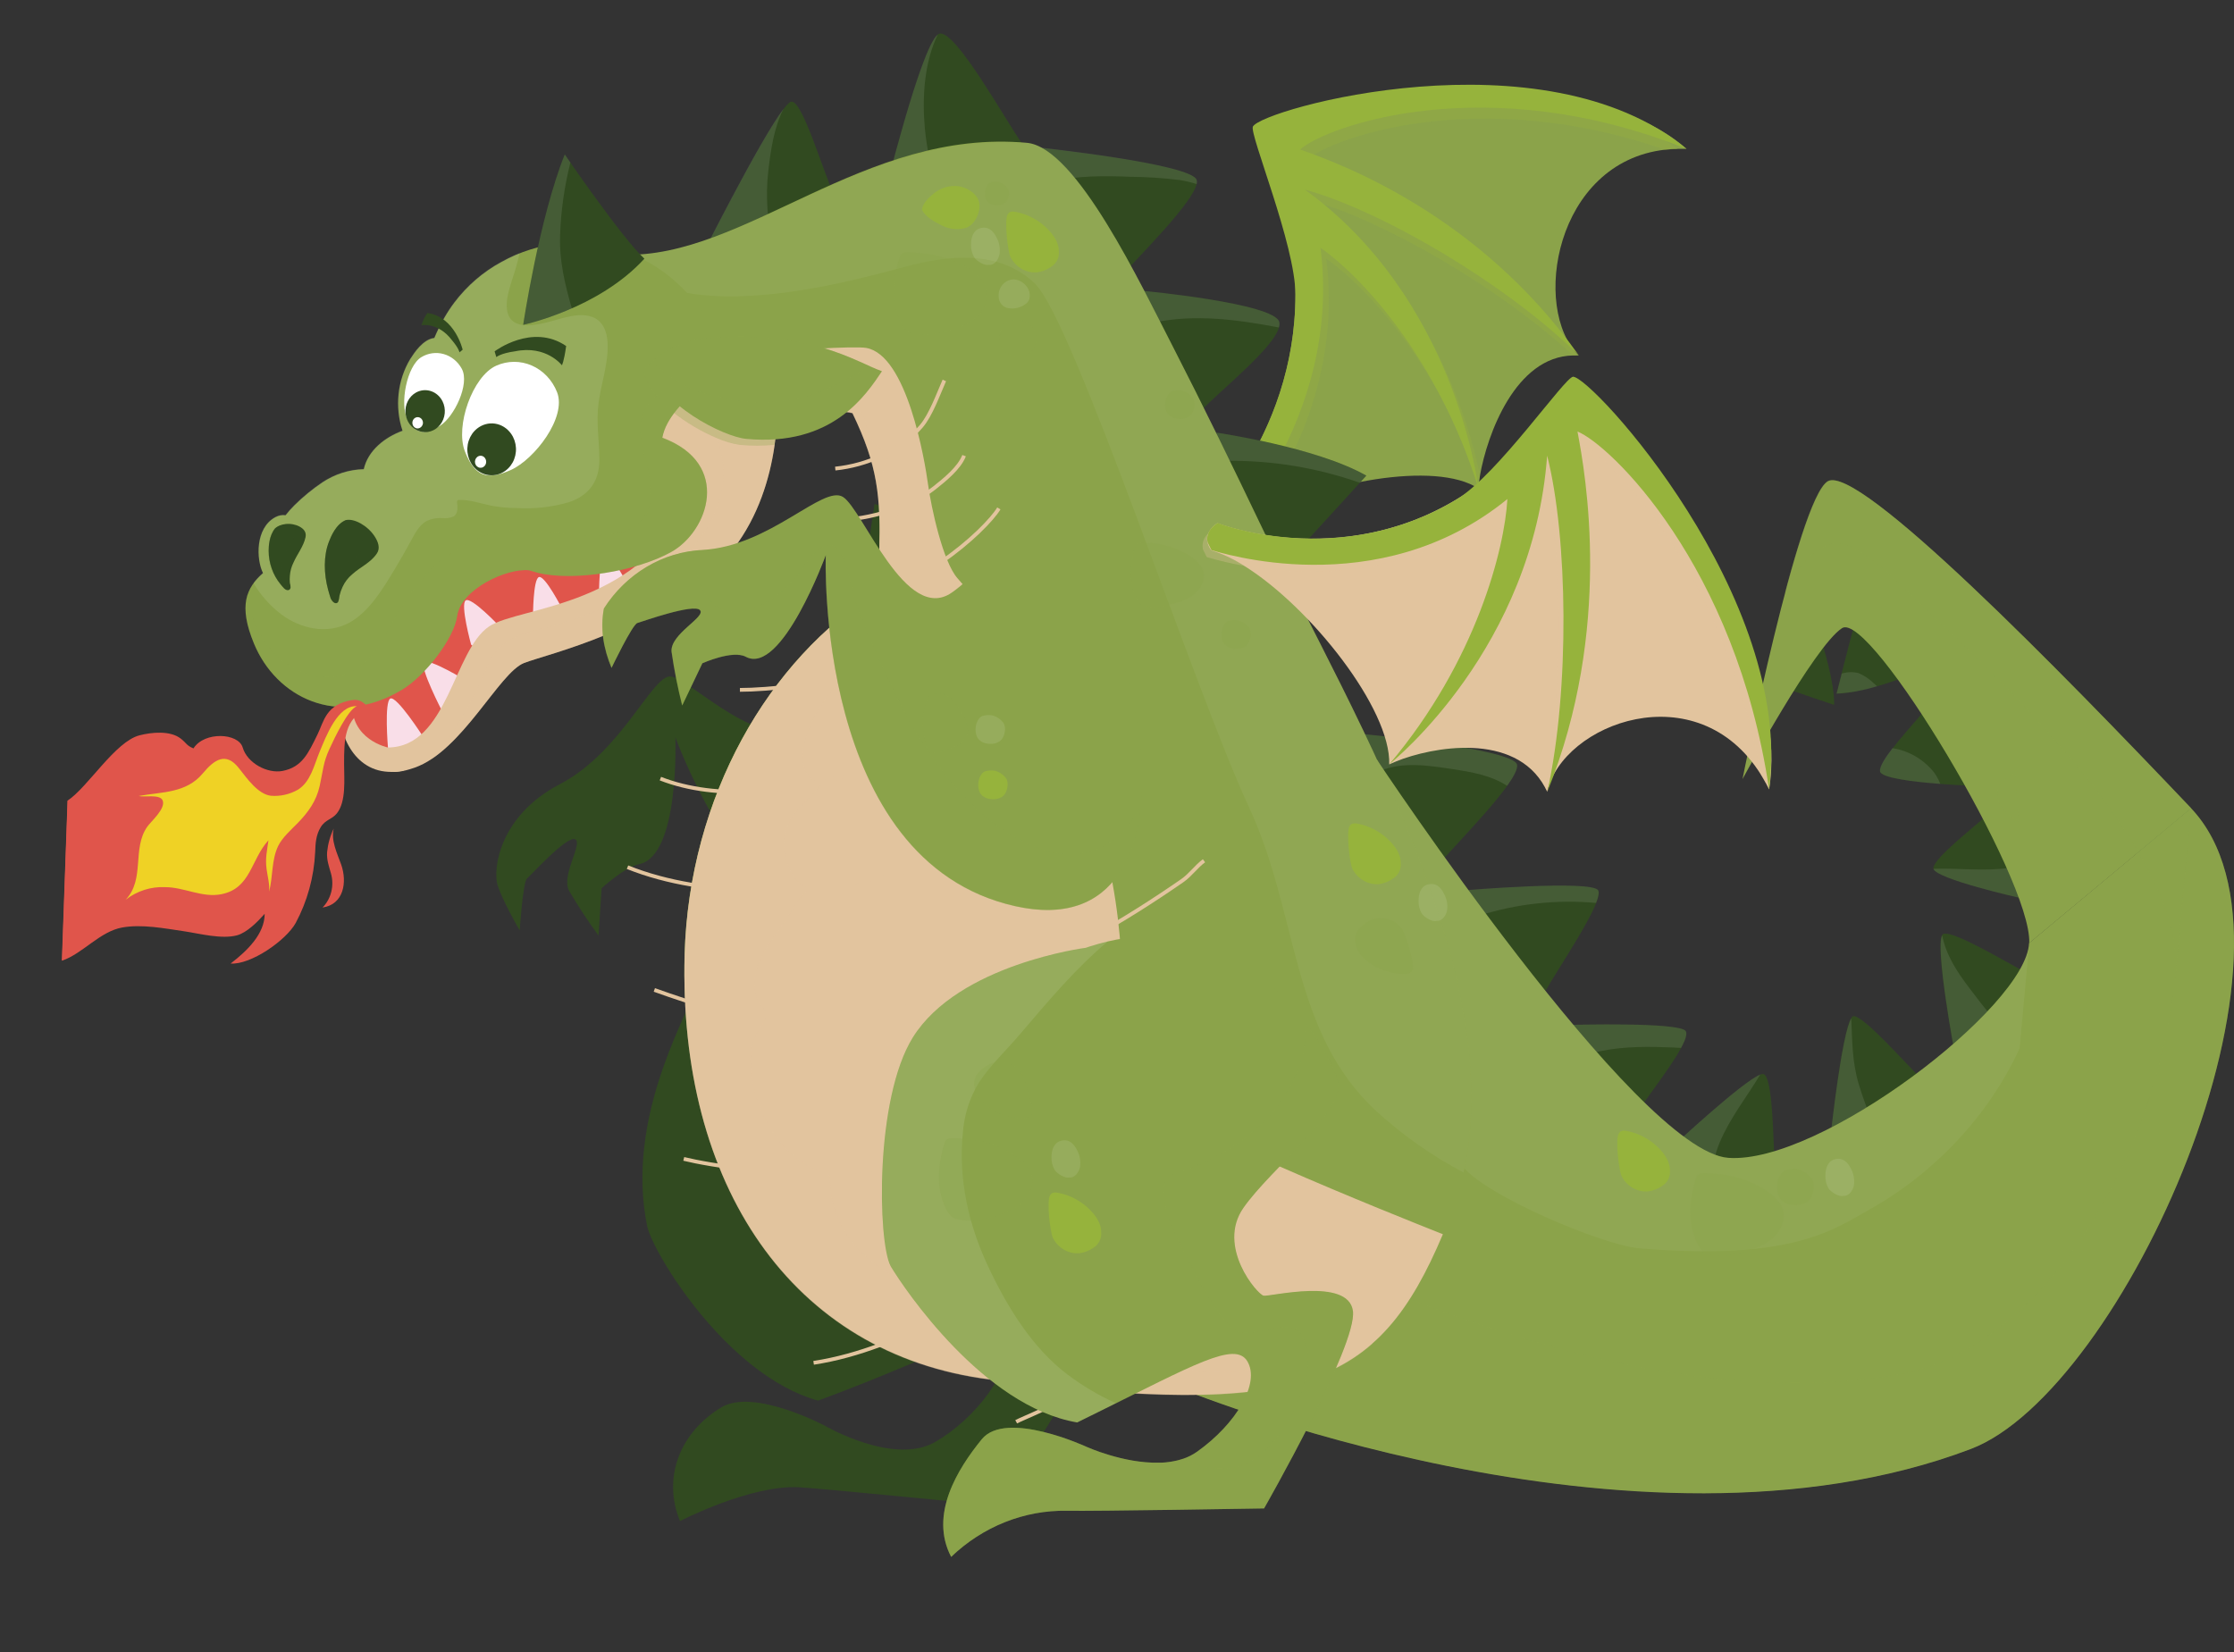 <svg width="538" height="398" viewBox="0 0 538 398" fill="none" xmlns="http://www.w3.org/2000/svg">
<rect x="0" y="0" width="538" height="398" fill="#333333" stroke="none"/>
<g clip-path="url(#clip0_79_297)">
<path d="M406.144 35.855C405.435 35.855 404.744 35.855 404.062 35.855C403.012 35.855 401.998 35.933 401.003 36.051C374.44 39.087 368.756 74.363 380.19 85.621H379.655H378.808C364.987 85.886 358.151 104.59 356.409 114.571C356.299 115.226 356.207 115.835 356.133 116.398C356.078 116.84 356.032 117.262 356.004 117.646C345.795 110.916 318.228 116.015 301.883 125.111C298.546 126.861 295.474 129.136 292.771 131.86C292.115 132.006 291.437 132.006 290.781 131.86C290.391 131.755 290.024 131.568 289.703 131.31C288.091 130.004 288.155 127.332 288.155 127.332C288.155 127.332 316.284 102.144 311.41 61.514C310.149 51.699 307.346 42.181 303.118 33.359C302.685 32.377 302.197 31.483 301.754 30.54C311.521 28.212 322.568 26.011 333.864 24.567C337.033 24.155 340.221 23.811 343.4 23.585H343.501C367.889 21.384 392.167 23.497 406.144 35.855Z" fill="#8BA34A"/>
<g style="mix-blend-mode:multiply" opacity="0.3">
<path d="M314.478 38.645C323.6 41.847 355.672 53.498 379.655 85.581H378.808C361.127 69.245 332.998 53.036 315.593 48.252C344.293 68.96 353.682 101.437 356.409 114.502C356.299 115.157 356.207 115.766 356.133 116.329C345.915 86.741 328.28 68.439 319.38 62.3C322.973 90.474 310.553 113.078 301.874 125.062C299.496 128.361 296.923 131.494 294.171 134.444H292.172C291.519 134.218 290.939 133.798 290.501 133.235C290.062 132.672 289.782 131.987 289.694 131.261C289.6 130.819 289.554 130.368 289.555 129.915C289.555 129.915 313.336 108.608 313.373 73.636C313.178 69.519 312.516 65.442 311.401 61.494C308.351 49.49 302.869 35.491 303.109 33.34C303.11 33.275 303.126 33.211 303.155 33.153C304.076 31.355 316.819 26.895 333.854 24.548C336.913 24.125 340.11 23.772 343.39 23.565H343.492C363.559 22.013 387.081 24.037 404.099 35.904C403.049 35.904 402.035 35.982 401.04 36.1C356.013 20.412 320.522 33.232 314.478 38.645Z" fill="#96B33C"/>
</g>
<path d="M406.154 35.855C358.086 16.541 319.408 30.334 313.096 36.012C322.476 39.303 356.059 51.504 380.227 85.611C362.84 68.4 332.565 50.669 314.22 45.658C350.245 71.652 355.857 116.201 356.032 117.577C346.072 85.729 327.285 66.101 318.007 59.677C323.277 101.329 293.646 130.799 292.771 131.782H290.781C288.063 131.015 288.155 127.253 288.155 127.253C288.155 127.253 311.935 105.955 311.972 70.974C311.972 58.979 300.833 32.298 301.727 30.491C303.8 26.286 371.676 7.297 406.154 35.855Z" fill="#96B33C"/>
<path d="M328.621 176.842C328.621 176.842 364.738 180.389 365.356 184.22C365.973 188.051 350.365 203.494 346.33 208.405C336.425 197.953 328.621 176.842 328.621 176.842Z" fill="#314A20"/>
<path opacity="0.1" d="M349.72 185.241C354.428 185.949 359.072 186.754 362.96 189.279C364.545 187.059 365.522 185.232 365.356 184.22C364.738 180.389 328.621 176.842 328.621 176.842C328.621 176.842 330.012 180.585 332.353 185.683C337.798 183.395 344.035 184.387 349.72 185.241Z" fill="white"/>
<path d="M352.328 214.486C352.328 214.486 383.543 211.844 384.916 214.486C386.289 217.129 375.002 233.593 372.293 238.515C362.177 231.225 352.328 214.486 352.328 214.486Z" fill="#314A20"/>
<path opacity="0.1" d="M384.363 217.482C384.925 216.068 385.156 214.997 384.879 214.466C383.507 211.844 352.291 214.466 352.291 214.466C352.291 214.466 353.793 217.011 356.216 220.537C365.338 217.661 374.884 216.625 384.363 217.482Z" fill="white"/>
<path d="M378.706 246.845C378.706 246.845 404.09 246.147 405.914 248.289C407.738 250.431 396.875 263.791 394.425 267.769C386.298 261.256 378.706 246.845 378.706 246.845Z" fill="#314A20"/>
<path opacity="0.1" d="M401.252 252.248C402.45 252.248 403.657 252.346 404.854 252.405C405.914 250.44 406.43 248.908 405.914 248.289C404.071 246.147 378.706 246.845 378.706 246.845C378.706 246.845 380.309 249.89 382.834 253.81C388.804 252.14 395.116 252.012 401.252 252.248Z" fill="white"/>
<path d="M402.864 276.099C402.864 276.099 422.213 258.073 424.673 258.702C427.133 259.331 426.995 276.777 427.492 281.512C417.339 282.082 402.864 276.099 402.864 276.099Z" fill="#314A20"/>
<path opacity="0.1" d="M414.132 275.206C416.602 269.311 420.646 264.242 423.908 258.82C419.587 260.5 402.864 276.08 402.864 276.08C406.119 277.364 409.434 278.466 412.796 279.381C413.127 277.95 413.574 276.553 414.132 275.206Z" fill="white"/>
<path d="M440.889 273.241C440.889 273.241 443.92 244.949 446.362 244.752C448.803 244.556 459.362 256.629 462.679 259.812C455.409 267.465 440.889 273.241 440.889 273.241Z" fill="#314A20"/>
<path opacity="0.1" d="M447.67 261.256C446.039 255.922 446.067 250.755 445.827 245.293C443.542 248.947 440.889 273.241 440.889 273.241C444.096 271.906 447.236 270.395 450.296 268.712C449.338 266.286 448.444 263.791 447.67 261.256Z" fill="white"/>
<path d="M487.768 234.114C482.967 243.662 470.741 253.849 470.741 253.849C470.741 253.849 465.498 225.921 467.977 224.958C470.455 223.995 483.704 232.129 487.768 234.114Z" fill="#314A20"/>
<path opacity="0.1" d="M474.233 237.935C471.367 234.163 468.649 230.076 467.719 225.272C466.014 228.465 470.778 253.849 470.778 253.849C473.973 251.103 477.007 248.151 479.862 245.008C477.863 242.788 476.057 240.322 474.233 237.935Z" fill="white"/>
<path d="M486.625 216.323C486.625 216.323 465.498 211.578 465.59 209.113C465.683 206.647 475.725 198.985 478.416 196.411C483.511 203.287 486.625 216.323 486.625 216.323Z" fill="#314A20"/>
<path opacity="0.1" d="M483.732 209.044C477.725 209.918 471.662 209.044 465.618 209.26C466.281 211.755 486.625 216.323 486.625 216.323" fill="white"/>
<path d="M474.592 189.249C474.592 189.249 453.143 188.454 452.756 185.811C452.369 183.169 461.196 174.072 463.471 171.076C469.543 176.97 474.592 189.249 474.592 189.249Z" fill="#314A20"/>
<path opacity="0.1" d="M465.084 185.232C462.577 182.511 459.301 180.743 455.76 180.202C453.917 182.56 452.581 184.691 452.747 185.772C452.986 187.403 461.039 188.336 467.267 188.817C466.774 187.477 466.031 186.258 465.084 185.232Z" fill="white"/>
<path d="M461.61 161.989C461.61 161.989 449.632 166.96 442.262 167.078C442.262 167.078 445.523 154.209 446.454 150.879C453.447 153.61 461.61 161.989 461.61 161.989Z" fill="#314A20"/>
<path opacity="0.1" d="M451.245 164.573C450.168 163.519 448.919 162.687 447.559 162.117C446.233 161.791 444.85 161.831 443.542 162.235C442.842 164.956 442.308 167.068 442.308 167.068C445.604 166.874 448.869 166.278 452.037 165.29C451.779 165.054 451.521 164.808 451.245 164.573Z" fill="white"/>
<path d="M210.586 121.418C210.586 121.418 205.979 159.523 193.9 173.149C184.788 183.434 165.725 162.755 161.293 162.932C156.861 163.109 149.481 181.253 134.832 188.876C120.182 196.499 118.653 209.437 119.832 213.199C121.011 216.962 125.157 224.123 125.157 224.123C125.157 224.123 125.922 212.423 126.917 211.598C127.912 210.773 136.509 201.244 138.499 202.148C140.489 203.051 135.08 210.773 137.034 214.535C139.222 218.27 141.596 221.877 144.147 225.341L144.874 213.956C144.874 213.956 150.403 208.857 153.931 208.14C163.744 206.175 162.648 177.579 162.648 177.579C162.648 177.579 187.202 246.589 235.72 236.275C284.239 225.96 246.851 128.451 210.586 121.418Z" fill="#314A20"/>
<path d="M438.862 155.044C438.862 155.044 441.829 164.258 441.7 169.779C441.7 169.779 433.242 166.95 431.049 166.154C433.057 160.967 438.862 155.044 438.862 155.044Z" fill="#314A20"/>
<path d="M527.635 194.652C559.468 228.141 511.179 335.129 474.62 349.01C393.356 379.846 283.281 334.059 283.281 334.059L331.523 182.864C331.523 182.864 394.084 277.239 416.196 278.88C438.309 280.52 487.97 242.473 488.643 227.159" fill="#8BA34A"/>
<path d="M488.689 227.158C489.361 211.853 450.333 146.9 443.598 151.301C436.862 155.702 419.642 187.648 419.642 187.648C419.642 187.648 432.947 120.308 440.17 115.936C447.394 111.565 495.875 161.203 527.699 194.682" fill="#8BA34A"/>
<path opacity="0.05" d="M488.689 227.159C488.025 242.473 438.346 280.53 416.242 278.88C394.139 277.229 331.523 182.864 331.523 182.864L315.621 232.709C327.009 248.967 340.746 264.36 352.079 280.667C356.953 287.681 385.893 299.922 394.784 300.668C431.712 303.782 441.773 296.041 450.194 291.336C465.858 282.593 478.969 268.663 486.376 252.493" fill="white"/>
<g style="mix-blend-mode:multiply" opacity="0.3">
<path d="M523.848 235.774C518.172 284.803 488.689 325.247 457.98 330.895C388.03 343.774 303.118 296.277 298.714 294.008L283.281 334.009C283.281 334.009 393.356 379.797 474.62 348.961C511.179 335.129 559.468 228.052 527.635 194.652" fill="#8BA34A"/>
</g>
<g style="mix-blend-mode:multiply" opacity="0.3">
<path d="M527.635 194.652C495.802 161.174 447.329 111.496 440.106 115.907C437.231 117.665 433.389 129.414 429.805 142.902C429.98 142.529 430.155 142.145 430.339 141.772C432.615 137.273 435.867 132.833 440.52 131.094C445.578 129.208 454.405 137.548 458.192 141.36C469.451 152.696 527.754 202.482 523.857 235.823" fill="#8BA34A"/>
</g>
<path d="M209.618 223.858C209.618 223.858 166.941 236.805 166.149 240.99C165.356 245.175 150.55 269.596 155.857 295.344C157.101 301.454 174.874 331.18 196.996 337.359C224.729 327.202 238.918 318.223 241.58 323.793C244.243 329.363 235.066 341.721 225.106 347.369C215.147 353.018 198.719 343.44 198.719 343.44C198.719 343.44 181.554 334.294 173.75 338.96C163.91 344.854 159.414 355.71 163.753 366.368C163.753 366.368 180.854 357.527 192.546 358.234C198.617 358.588 239.848 362.665 239.848 362.665C239.848 362.665 270.437 317.162 270.087 308.89C269.737 300.619 245.938 312.142 244.464 311.69C242.99 311.238 234.2 298.733 241.599 290.078C248.997 281.424 267.922 269.645 267.12 262.425C266.319 255.205 248.564 214.702 209.618 223.858Z" fill="#314A20"/>
<path d="M168.461 62.712C168.461 62.712 187.451 24.813 190.574 24.489C193.697 24.165 199.382 46.012 203.068 51.631C190.555 59.677 168.461 62.712 168.461 62.712Z" fill="#314A20"/>
<path opacity="0.1" d="M185.009 41.346C185.589 36.267 186.373 30.756 188.694 26.198C183 33.615 168.424 62.712 168.424 62.712C174.298 61.827 180.114 60.55 185.838 58.891C184.926 53.115 184.309 47.387 185.009 41.346Z" fill="white"/>
<path d="M212.613 48.468C212.613 48.468 222.269 9.036 226.249 8.103C230.229 7.17 242.529 29.715 246.519 35.118C234.486 43.979 212.613 48.468 212.613 48.468Z" fill="#314A20"/>
<path opacity="0.1" d="M222.739 31.051C222.048 23.634 222.536 15.117 225.844 8.309C221.651 11.541 212.613 48.468 212.613 48.468C212.613 48.468 218.353 47.289 225.567 44.951C224.163 40.438 223.215 35.778 222.739 31.051Z" fill="white"/>
<path d="M249.78 35.511C249.78 35.511 287.132 39.44 288.192 43.37C289.251 47.299 272.418 63.469 268.18 68.606C257.852 57.594 249.78 35.511 249.78 35.511Z" fill="#314A20"/>
<path opacity="0.1" d="M272.28 42.584C276.246 42.617 280.208 42.88 284.147 43.37C285.52 43.588 286.875 43.916 288.201 44.352C288.282 44.03 288.282 43.691 288.201 43.37C287.142 39.44 249.79 35.462 249.79 35.462C249.79 35.462 251.043 38.91 253.199 43.753C259.418 42.309 265.932 42.309 272.28 42.584Z" fill="white"/>
<path d="M275.182 70.05C275.182 70.05 307.034 72.997 308.084 77.575C309.134 82.153 293.038 94.609 289.307 98.941C280.609 89.285 275.182 70.05 275.182 70.05Z" fill="#314A20"/>
<path opacity="0.1" d="M307.992 78.882C308.129 78.462 308.16 78.012 308.084 77.575C307.034 73.027 275.182 70.05 275.182 70.05C275.182 70.05 276.104 73.263 277.753 77.713C287.833 75.591 297.968 76.976 307.992 78.882Z" fill="white"/>
<path d="M292.946 104.197C292.946 104.197 316.901 107.655 329.045 114.561C329.045 114.561 312.709 132.548 308.333 137.155C299.202 125.887 292.946 104.197 292.946 104.197Z" fill="#314A20"/>
<path opacity="0.1" d="M327.451 116.27L329.008 114.561C316.883 107.684 292.909 104.197 292.909 104.197C292.909 104.197 293.711 106.957 295.139 111.005C306.109 110.834 317.03 112.613 327.451 116.27Z" fill="white"/>
<path d="M348.642 294.538C333.108 331.318 286.054 333.076 256.156 330.276C252.468 330.849 248.744 331.115 245.017 331.072C196.729 330.601 163.292 285.029 164.859 229.89C165.946 191.892 185.064 158.806 211.48 142.371C211.59 139.375 211.627 136.34 211.719 133.314C212.115 119.483 214.76 100.425 208.679 87.782C187.957 92.261 171.52 96.682 150.108 97.822C150.264 87.183 153.867 71.514 150.016 61.347C179.278 62.329 208.061 30.786 247.302 34.401C259.224 35.501 274.814 68.695 282.378 83.332C289.749 97.694 296.908 112.4 303.901 127.027C325.424 172.058 370.128 243.652 348.642 294.538Z" fill="#8BA34A"/>
<path opacity="0.05" d="M153.222 66.396C163.117 71.848 175.04 71.936 185.866 70.836C196.692 69.736 207.37 67.123 217.92 64.264C228.285 61.455 240.576 60.05 249.191 68.262C258.506 77.104 287.565 165.987 300.787 194.426C312.829 220.311 310.728 248.525 331.496 267.671C337.88 273.493 344.922 278.443 352.457 282.406C363.384 232.768 323.766 168.581 303.892 127.027C296.899 112.4 289.767 97.694 282.369 83.332C274.805 68.695 259.224 35.304 247.293 34.401C207.518 31.385 179.269 62.3 150.006 61.347C150.447 62.548 150.792 63.787 151.038 65.05C151.748 65.522 152.476 65.964 153.222 66.396Z" fill="white"/>
<path d="M271.101 261.453C265.738 256.01 284.921 200.419 230.616 139.316C227.05 135.308 224.25 122.154 223.522 116.84C222.674 110.573 218.39 85.513 208.614 83.803C205.749 83.302 188.676 84.294 182.752 85.365C176.827 86.436 171.096 87.173 165.246 87.939C166.757 94.884 167.872 102.34 173.206 106.437C173.556 105.631 173.731 105.17 173.731 105.17C173.731 105.17 198.608 97.546 205.297 99.501C211.387 112.144 212.106 119.453 211.747 133.285C211.655 136.31 211.627 139.336 211.507 142.342C185.092 158.777 165.974 191.872 164.886 229.86C163.311 285 190.436 326.19 238.402 332.251C313.806 341.77 331.947 334.068 347.481 297.279C336.057 292.75 279.937 270.412 271.101 261.453Z" fill="#E2C49E"/>
<g style="mix-blend-mode:multiply" opacity="0.3">
<path d="M317.086 327.712C301.275 331.115 284.986 331.115 269.175 327.712C262.928 326.396 256.589 324.687 250.868 321.622C246.556 319.313 242.124 315.796 241.396 310.393C224.259 315.197 199.382 304.676 199.898 283.064C194.279 281.466 189.379 277.785 186.078 272.681C182.746 267.542 180.889 261.48 180.734 255.234C180.785 252.607 181.511 250.045 182.834 247.827C183.433 246.766 185.009 245.145 184.493 244.035C183.977 242.925 183.028 242.159 182.54 241.088C180.181 235.793 182.936 230.499 185.939 226.255C187.616 223.897 189.284 221.608 190.786 219.123C191.781 217.299 193.044 215.657 194.527 214.26C190.27 211.922 187.911 205.665 188.998 200.782C190.141 195.743 194.748 192.737 197.742 188.994C193.642 187.334 192.546 183.345 193.697 178.876C195.033 174.308 197.245 170.086 200.193 166.478C201.492 164.808 203.307 163.531 204.45 161.763C205.878 159.592 205.491 156.35 206.523 153.904C207.91 150.655 209.977 147.788 212.567 145.525C213.331 144.837 216.611 142.696 216.593 141.595C216.593 140.947 214.529 138.855 214.151 138.078C211.516 132.636 214.419 126.664 217.229 121.987C215.064 120.809 213.184 119.04 212.705 116.378C212.226 113.716 213.212 111.201 214.465 108.991C213.101 108.743 211.836 108.069 210.831 107.055C209.826 106.041 209.125 104.732 208.817 103.293C208.41 101.336 207.646 99.484 206.569 97.841C204.781 95.523 202.109 95.159 199.456 95.385C194.093 95.837 188.796 96.81 183.415 97.144C178.072 97.465 172.715 97.442 167.374 97.075C168.526 100.837 170.193 104.227 173.206 106.535C173.556 105.73 173.731 105.268 173.731 105.268C173.731 105.268 198.608 97.645 205.297 99.6C211.387 112.243 212.106 119.551 211.747 133.383C211.655 136.408 211.627 139.434 211.507 142.44C185.092 158.875 165.974 191.971 164.886 229.958C163.311 285.098 190.436 326.288 238.402 332.349C290.376 338.911 315.142 337.261 330.602 323.606C326.206 325.355 321.686 326.728 317.086 327.712Z" fill="#E2C49E"/>
</g>
<g style="mix-blend-mode:multiply">
<g style="mix-blend-mode:multiply">
<path d="M201.151 112.861C208.522 112.115 216.741 108.706 221.891 102.635C224.185 99.934 225.963 94.904 227.419 91.633" stroke="#E2C49E" stroke-width="0.91" stroke-miterlimit="10"/>
</g>
<g style="mix-blend-mode:multiply">
<path d="M201.98 125.19C209.112 125.19 219.053 122.243 225.014 117.528C227.502 115.563 231.058 112.685 232.173 109.747" stroke="#E2C49E" stroke-width="0.91" stroke-miterlimit="10"/>
</g>
<g style="mix-blend-mode:multiply">
<path d="M202.607 143.57C218.869 144.906 237.453 127.636 240.548 122.459" stroke="#E2C49E" stroke-width="0.91" stroke-miterlimit="10"/>
</g>
<g style="mix-blend-mode:multiply">
<path d="M178.191 166.164C191.173 166.164 233.638 161.252 247.606 135.043" stroke="#E2C49E" stroke-width="0.91" stroke-miterlimit="10"/>
</g>
<g style="mix-blend-mode:multiply">
<path d="M159.036 187.54C186.677 198.346 228.976 178.984 239.784 171.046C245.462 166.778 250.869 162.114 255.972 157.087" stroke="#E2C49E" stroke-width="0.91" stroke-miterlimit="10"/>
</g>
<g style="mix-blend-mode:multiply">
<path d="M151.121 208.877C189.477 224.211 251.181 205.095 272.022 182.648" stroke="#E2C49E" stroke-width="0.91" stroke-miterlimit="10"/>
</g>
<g style="mix-blend-mode:multiply">
<path d="M157.58 238.436C162.353 240.106 167.07 241.894 172.055 242.729C177.73 243.711 219.283 249.772 263.094 225.646C270.511 221.569 277.716 216.962 284.718 212.119C286.718 210.733 288.026 208.739 289.952 207.325" stroke="#E2C49E" stroke-width="0.91" stroke-miterlimit="10"/>
</g>
<g style="mix-blend-mode:multiply">
<path d="M164.665 279.135C177.196 282.17 230.957 290.471 270.244 259.576C275.965 255.077 284.313 248.21 289.537 243.122" stroke="#E2C49E" stroke-width="0.91" stroke-miterlimit="10"/>
</g>
<g style="mix-blend-mode:multiply">
<path d="M195.936 328.253C206.993 326.563 217.127 322.172 227.308 317.231C239.047 311.513 250.674 306.179 261.196 298.075C269.344 291.579 276.493 283.771 282.387 274.93C285.649 270.186 287.519 264.567 290.551 259.792" stroke="#E2C49E" stroke-width="0.91" stroke-miterlimit="10"/>
</g>
<g style="mix-blend-mode:multiply">
<path d="M244.722 342.458C248.269 340.493 272.86 332.457 289.942 306.346C294.494 299.391 298.695 292.043 302.749 284.734C305.449 279.901 309.798 273.084 309.964 267.317" stroke="#E2C49E" stroke-width="0.91" stroke-miterlimit="10"/>
</g>
</g>
<path d="M304.417 363.323C304.417 363.323 263.02 364.03 256.939 363.883C246.665 363.708 236.707 367.676 229.059 374.993C223.752 364.845 230.579 353.843 236.43 346.662C242.281 339.481 261.694 348.499 261.694 348.499C261.694 348.499 270.585 352.517 279.08 352.301C279.282 352.301 279.503 352.301 279.715 352.301C280.974 352.247 282.226 352.072 283.456 351.78C283.944 351.662 284.424 351.525 284.884 351.368C286.099 350.965 287.253 350.38 288.312 349.629C297.7 342.949 303.551 333.135 300.381 327.87C297.415 322.958 287.482 328.764 264.227 340.237L259.409 342.615C236.826 338.793 217.754 310.384 214.585 305.128C214.539 305.06 214.499 304.987 214.465 304.912C211.397 299.018 210.66 264.694 219.818 249.9C230.81 232.218 261.482 228.288 261.482 228.288C261.823 228.16 262.163 228.052 262.504 227.944L263.426 227.669C263.831 227.532 264.227 227.414 264.624 227.316C265.278 227.139 265.923 226.962 266.558 226.815L266.78 226.756C289.602 221.412 305.873 234.919 314.69 246.678C314.976 247.061 315.261 247.434 315.529 247.817L316.312 248.937C316.527 249.239 316.729 249.543 316.92 249.851C317.205 250.273 317.482 250.696 317.74 251.108C318.366 252.091 318.919 253.073 319.417 253.947C319.457 254.014 319.494 254.083 319.527 254.154C319.684 254.419 319.813 254.674 319.942 254.92C320.209 255.421 320.449 255.902 320.661 256.354L320.9 256.835C321.324 257.769 321.665 258.594 321.904 259.291C321.96 259.429 321.997 259.547 322.043 259.674L322.125 259.95C322.125 260.048 322.126 260.126 322.199 260.215C322.273 260.303 322.282 260.549 322.319 260.686C323.775 267.779 306.039 281.502 299.469 290.884C292.9 300.265 302.814 311.798 304.316 312.083C305.817 312.368 324.705 307.564 325.82 315.757C326.935 323.95 304.417 363.323 304.417 363.323Z" fill="#8BA34A"/>
<path opacity="0.1" d="M268.733 337.978C267.296 338.705 265.812 339.452 264.255 340.218L259.436 342.595C236.854 338.774 217.782 310.364 214.612 305.108C214.567 305.04 214.527 304.968 214.492 304.892C211.424 298.998 210.687 264.675 219.846 249.88C230.837 232.198 261.509 228.269 261.509 228.269C261.85 228.141 262.191 228.033 262.532 227.925L263.453 227.65C263.859 227.512 264.255 227.394 264.651 227.296C265.305 227.119 265.95 226.942 266.586 226.795L266.807 226.736C259.049 233.239 252.443 241.118 245.828 248.878C242.52 252.808 238.623 256.393 235.803 260.667C233.548 264.307 232.197 268.498 231.878 272.848C230.791 284.125 233.224 294.902 237.941 304.981C242.548 314.804 248.583 324.628 257.05 331.052C260.7 333.802 264.617 336.124 268.733 337.978Z" fill="white"/>
<g style="mix-blend-mode:multiply" opacity="0.3">
<path d="M304.417 363.323C304.417 363.323 263.02 364.03 256.939 363.883C246.665 363.708 236.707 367.676 229.059 374.993C223.752 364.845 230.579 353.843 236.43 346.662C242.281 339.481 261.694 348.499 261.694 348.499C261.694 348.499 270.585 352.517 279.08 352.301C279.282 352.301 279.503 352.301 279.715 352.301C280.974 352.247 282.226 352.072 283.456 351.78C283.935 351.665 284.409 351.524 284.875 351.358C291.601 355.238 300.289 354.59 305.735 348.411C311.797 341.534 318.191 328.508 313.216 321.15C310.397 316.985 300.612 323.223 296.908 320.04C291.868 315.718 285.713 302.79 282.756 296.582C281.193 293.511 280.346 290.084 280.287 286.591C280.37 284.017 281.788 283.153 283.88 282.406C288.685 280.799 293.286 278.569 297.581 275.765C307.034 269.311 314.672 259.134 314.644 246.737C314.93 247.12 315.215 247.493 315.483 247.876L316.266 248.996C316.481 249.298 316.683 249.602 316.874 249.91C317.159 250.332 317.436 250.755 317.694 251.167C318.311 252.15 318.873 253.132 319.371 254.006C319.411 254.073 319.448 254.142 319.481 254.213C319.638 254.478 319.767 254.733 319.896 254.979C320.163 255.48 320.403 255.961 320.615 256.413L320.854 256.894C321.278 257.828 321.619 258.653 321.858 259.35C321.914 259.488 321.951 259.606 321.997 259.733L322.079 260.008C322.079 260.107 322.079 260.185 322.153 260.274C322.227 260.362 322.236 260.608 322.273 260.745C323.729 267.838 305.993 281.561 299.423 290.943C292.854 300.324 302.768 311.857 304.27 312.142C305.771 312.427 324.659 307.623 325.774 315.816C326.889 324.009 304.417 363.323 304.417 363.323Z" fill="#8BA34A"/>
</g>
<path d="M426.036 190.134C425.788 189.633 425.539 189.151 425.272 188.65C424.885 187.933 424.479 187.245 424.074 186.587C408.715 161.95 376.283 174.239 372.598 190.723C372.524 190.546 372.441 190.379 372.358 190.212C372.275 190.045 372.165 189.829 372.072 189.652C364.803 176.155 344.773 179.907 336.204 183.395C335.789 183.562 335.393 183.729 335.025 183.905L334.555 184.122C335.006 170.801 315.667 146.34 299.746 136.359C297.237 134.718 294.535 133.436 291.712 132.548C291.287 131.997 290.973 131.358 290.79 130.672C290.624 129.995 290.662 129.28 290.901 128.628C291.391 127.521 292.193 126.604 293.195 126.005C293.195 126.005 325.968 138.953 356.041 116.771C364.701 110.245 372.084 101.979 377.776 92.438C378.117 91.878 378.457 91.318 378.789 90.749C381.056 93.401 383.396 96.201 385.709 99.118C397.751 114.099 410.336 132.175 418.306 149.985C424.599 164.062 428.027 178.001 426.036 190.134Z" fill="#E2C49E"/>
<g style="mix-blend-mode:multiply" opacity="0.3">
<path d="M425.253 188.65C424.866 187.933 424.461 187.245 424.055 186.587C414.934 135.858 386.28 108.588 378.762 105.621C380.669 115.74 387.118 151.714 372.367 190.163C372.275 189.967 372.174 189.78 372.082 189.603C376.9 165.044 376.246 130.2 371.455 111.427C368.608 150.279 344.469 175.703 336.213 183.345C335.799 183.512 335.402 183.679 335.034 183.856C354.861 159.405 361.256 133.344 361.891 121.87C339.475 140.122 313.299 138.697 299.755 136.31C296.674 135.778 293.623 135.067 290.615 134.179L289.694 132.302C289.553 131.623 289.591 130.916 289.804 130.259C290.017 129.602 290.397 129.02 290.901 128.579C291.259 128.203 291.658 127.873 292.089 127.597C292.089 127.597 321.213 139.1 349.748 121.85C352.013 120.373 354.123 118.641 356.041 116.683C365.31 107.655 376.145 92.389 377.684 92.34H377.776C378.817 92.438 381.765 94.855 385.709 99.02C394.922 108.745 409.599 128.029 418.306 149.886C423.272 162.451 426.294 175.781 425.253 188.65Z" fill="#E2C49E"/>
</g>
<path d="M426.036 190.133C418.021 136.045 387.643 107.016 379.895 103.942C381.839 114.256 388.491 151.419 372.644 190.664C378.08 166.056 377.564 129.227 372.588 109.747C369.198 155.987 335.651 183.208 334.61 184.053C355.654 159.081 362.371 131.988 363.015 120.2C331.689 145.741 293.057 132.793 291.748 132.509L290.827 130.642C290.118 127.695 293.232 125.966 293.232 125.966C293.232 125.966 322.347 137.469 350.881 120.219C360.666 114.325 376.91 90.749 378.826 90.749C383.212 90.523 432.228 144.022 426.036 190.133Z" fill="#96B33C"/>
<path d="M83.549 163.119C82.266 165.685 81.631 168.562 81.706 171.469C82.047 178.689 86.709 187.727 97.13 185.605C110.406 176.322 103.736 175.781 103.736 175.781L91.427 160.692L83.549 163.119Z" fill="#E2C49E"/>
<path d="M93.426 180.045C93.426 180.045 84.277 178.178 84.82 169.003C85.327 160.447 95.204 144.778 103.846 138.491C121.739 125.475 167.568 119.915 167.568 119.915L169.023 134.817L126.088 157.519L109.301 177.216C109.301 177.216 94.264 184.082 93.426 180.045Z" fill="#E0554B"/>
<path d="M106.445 171.233C106.445 171.233 101.009 160.722 102.105 159.543C103.201 158.364 112.572 164.111 112.572 164.111C112.572 164.111 110.618 173.149 106.445 171.233Z" fill="#F9DEE8"/>
<path d="M113.456 155.279C113.456 155.279 110.793 145.584 112.148 144.621C113.502 143.658 120.182 150.751 120.182 150.751C120.182 150.751 117.114 158.148 113.456 155.279Z" fill="#F9DEE8"/>
<path d="M128.355 148.599C128.355 148.599 128.355 139.454 129.792 138.992C131.229 138.53 135.32 146.517 135.32 146.517C135.32 146.517 130.833 152.087 128.355 148.599Z" fill="#F9DEE8"/>
<path d="M144.257 143.03C144.257 143.03 144.257 133.884 145.695 133.432C147.132 132.98 151.223 140.957 151.223 140.957C151.223 140.957 146.736 146.517 144.257 143.03Z" fill="#F9DEE8"/>
<path d="M93.426 180.045C93.426 180.045 92.504 168.993 94.006 168.257C95.508 167.52 101.736 177.196 101.736 177.196C101.736 177.196 96.19 183.846 93.426 180.045Z" fill="#F9DEE8"/>
<path d="M171.631 81.21C167.678 84.314 163.726 87.409 159.856 90.631C160.252 91.613 148.468 99.757 150.642 108.431C151.481 111.81 165.964 114.512 166.84 118.038C155.341 146.527 125.121 145.947 117.777 150.888C109.172 156.684 107.854 179.897 93.463 180.045C93.463 180.045 88.395 188.886 99.838 184.907C111.282 180.929 120.228 161.989 126.217 159.69C132.206 157.392 157.092 151.94 174.266 135.033C188.013 119.974 187.497 98.735 187.091 93.175C180.54 92.399 176.145 86.485 171.631 81.21Z" fill="#E2C49E"/>
<g style="mix-blend-mode:multiply" opacity="0.3">
<path d="M186.529 107.144C185.322 115.72 182.125 126.388 174.247 135.033C157.073 151.94 132.058 157.441 126.199 159.68C120.938 161.704 113.41 176.577 103.902 182.844C107.433 178.85 110.511 174.425 113.069 169.661C114.253 167.491 115.332 165.258 116.303 162.971C117.335 160.515 118.385 157.922 120.283 156.095C123.858 152.598 129.202 151.763 133.754 150.604C137.903 149.473 141.958 147.982 145.879 146.144C153.683 142.646 161.542 138.187 167.254 131.408C172.654 125.003 175.897 116.034 173.326 107.527C173.123 106.869 172.893 106.221 172.644 105.562C170.018 99.187 164.647 94.678 158.557 92.32C159.404 91.446 159.948 90.857 159.856 90.631C163.053 87.978 166.305 85.395 169.567 82.831L171.631 81.21C172.036 81.681 172.442 82.192 172.838 82.644C176.947 87.556 181.13 92.468 187.073 93.175C187.37 97.839 187.188 102.523 186.529 107.144Z" fill="#E2C49E"/>
</g>
<path d="M161.671 132.941C153.24 137.646 138.029 140.092 129.469 137.951L129.092 137.843C128.52 137.686 127.949 137.528 127.387 137.352C122.071 136.792 110.941 141.919 110.093 148.423C109.365 153.708 102.474 162.716 96.862 166.105C81.199 175.526 66.458 167.844 61.169 155.014C57.355 145.819 59.326 141.546 63.343 138.049C61.676 134.65 61.501 127.243 66.227 124.63L66.393 124.542C67.131 124.149 67.961 123.999 68.779 124.109C69.443 123.265 70.153 122.465 70.908 121.712C72.999 119.649 75.262 117.795 77.671 116.172C80.661 114.195 84.094 113.106 87.612 113.019C88.626 108.5 92.689 105.327 96.945 103.765C96.001 100.928 95.677 97.899 95.996 94.908C96.315 91.917 97.27 89.043 98.788 86.505C99.774 84.972 101.875 81.74 104.602 81.416C105.31 79.723 106.123 78.082 107.034 76.504C107.751 75.259 108.538 74.061 109.393 72.919C112.492 68.819 116.374 65.471 120.781 63.095C129.669 58.112 140.049 57.095 149.64 60.269C159.231 63.443 167.247 70.548 171.926 80.021C176.947 90.257 161.293 95.67 159.506 105.435C176.284 111.692 170.608 127.95 161.671 132.941Z" fill="#8BA34A"/>
<path opacity="0.1" d="M61.049 140.446C62.792 143.385 65.054 145.934 67.711 147.951C72.41 151.478 78.767 152.863 84.102 149.994C88.893 147.372 92.228 141.792 95.057 137.096C96.402 134.856 97.692 132.626 98.936 130.318C99.857 128.618 100.889 126.605 102.547 125.593C103.788 124.967 105.158 124.69 106.528 124.787C107.436 124.892 108.356 124.764 109.209 124.414C110.36 123.726 110.222 122.184 110.066 120.976C110.05 120.91 110.049 120.841 110.062 120.774C110.076 120.708 110.103 120.645 110.142 120.591C110.181 120.538 110.23 120.494 110.287 120.463C110.344 120.433 110.407 120.417 110.471 120.416C113.124 120.337 115.594 121.211 118.174 121.771C120.235 122.168 122.326 122.368 124.42 122.371C128.646 122.627 132.884 122.156 136.969 120.976C141.622 119.433 144.34 116.123 144.34 110.769C144.34 106.113 143.52 101.751 144.147 97.075C144.782 92.252 146.579 87.458 146.321 82.536C146.183 79.844 145.197 77.29 142.636 76.347C140.424 75.522 137.955 76.003 135.744 76.544C132.289 77.379 123.066 81.063 122.108 74.667C121.748 72.27 122.633 69.677 123.305 67.437C124.036 65.306 124.652 63.131 125.148 60.924C123.638 61.52 122.164 62.216 120.735 63.007C116.328 65.382 112.446 68.731 109.347 72.83C108.492 73.973 107.704 75.17 106.988 76.416C106.076 77.994 105.264 79.635 104.556 81.328C101.792 81.652 99.728 84.884 98.742 86.416C97.224 88.955 96.269 91.828 95.95 94.819C95.631 97.81 95.955 100.839 96.899 103.676C92.643 105.238 88.607 108.411 87.566 112.93C84.048 113.017 80.615 114.106 77.624 116.084C75.216 117.706 72.953 119.561 70.862 121.624C70.107 122.376 69.397 123.177 68.733 124.021C67.915 123.911 67.085 124.061 66.347 124.453L66.181 124.542C61.492 127.155 61.63 134.562 63.297 137.961C62.46 138.693 61.705 139.527 61.049 140.446Z" fill="white"/>
<g style="mix-blend-mode:multiply" opacity="0.2">
<path d="M159.506 105.356C160.805 98.234 169.484 93.421 172.138 87.359C169.502 88.872 166.775 90.159 164.103 91.593C160.611 93.46 155.811 95.827 154.65 100.179C152.872 107.056 157.783 113.844 156.696 120.809C155.277 129.807 144.045 129.198 137.66 128.736C133.422 128.422 129.175 127.705 124.918 127.675C118.468 127.675 111.936 130.622 106.786 134.601C100.815 139.208 96.964 145.22 93.361 151.92C90.468 157.284 86.912 162.068 80.775 162.942C70.005 164.474 60.202 154.101 59.695 142.99C58.663 145.849 58.884 149.562 61.151 155.044C66.467 167.814 81.218 175.555 96.844 166.125C102.455 162.745 109.347 153.747 110.075 148.442C110.922 141.939 122.052 136.811 127.369 137.371C127.931 137.548 128.502 137.715 129.073 137.862L129.46 137.97C138.02 140.112 153.231 137.666 161.662 132.96C170.608 127.96 176.284 111.692 159.506 105.356Z" fill="#8BA34A"/>
</g>
<g style="mix-blend-mode:multiply" opacity="0.3">
<path d="M186.529 107.144C183.722 107.426 180.897 107.426 178.09 107.144C176.217 106.861 174.386 106.319 172.644 105.533C165.789 102.684 156.309 96.387 154.88 89.128C157.396 85.886 163.597 83.361 167.595 82.978L169.567 82.801C170.691 82.713 171.778 82.654 172.838 82.615C176.947 87.526 181.13 92.438 187.073 93.145C187.372 97.819 187.19 102.513 186.529 107.144Z" fill="#8BA34A"/>
</g>
<path d="M156.511 87.713C159.027 84.471 165.227 81.937 169.226 81.554C194.785 79.127 206.025 87.173 212.401 89.413C208.522 95.179 200.423 107.635 179.73 105.71C174.367 105.258 158.409 97.32 156.511 87.713Z" fill="#8BA34A"/>
<g style="mix-blend-mode:multiply" opacity="0.3">
<path d="M163.744 92.301C166.613 93.817 169.668 94.895 172.819 95.503C177.847 96.834 183.053 97.226 188.206 96.662C195.89 95.631 202.883 92.389 209.397 88.165C202.588 85.11 191.2 79.471 169.244 81.554C165.467 81.917 159.754 84.186 157 87.163C159.107 89.076 161.364 90.794 163.744 92.301Z" fill="#8BA34A"/>
</g>
<path d="M111.217 88.833C113.189 92.497 109.375 100.454 105.91 102.586C102.446 104.718 100.124 104.698 98.152 101.034C96.181 97.37 98.005 88.135 101.442 86.043C103.086 85.034 105.038 84.762 106.87 85.285C108.702 85.808 110.266 87.084 111.217 88.833Z" fill="white"/>
<path d="M79.043 142.155C77.956 138.167 77.882 133.864 79.228 130.446C79.67 129.316 80.868 126.261 83.263 125.278C85.253 124.787 88.469 126.575 90.155 129.09C91.076 130.455 91.629 132.037 90.772 133.294C89.261 135.573 86.755 136.556 84.829 138.324C83.845 139.133 83.048 140.171 82.499 141.36C82.181 142.036 81.934 142.748 81.761 143.481C81.727 143.983 81.625 144.476 81.457 144.945C80.877 145.79 79.983 144.945 79.615 144.071C79.375 143.383 79.209 142.666 79.043 142.155Z" fill="#314A20"/>
<g style="mix-blend-mode:multiply" opacity="0.3">
<path d="M82.72 136.35C83.387 135.697 84.162 135.18 85.005 134.827C85.778 134.449 86.415 133.811 86.816 133.011C87.217 132.211 87.361 131.292 87.225 130.396C86.976 128.098 85.52 125.485 83.208 125.308C80.849 126.29 79.67 129.326 79.228 130.446C77.882 133.864 77.956 138.167 79.043 142.155C79.209 142.666 79.375 143.383 79.642 144.071C79.909 144.759 80.702 145.613 81.273 145.132C80.978 142.175 80.766 138.658 82.72 136.35Z" fill="#314A20"/>
</g>
<path d="M67.573 140.731C65.725 138.494 64.706 135.616 64.707 132.636C64.707 131.654 64.799 129.031 66.237 127.282C67.517 126.054 70.235 125.828 72.069 126.801C73.073 127.322 73.856 128.117 73.58 129.394C73.101 131.634 71.58 133.432 70.677 135.505C70.193 136.473 69.898 137.535 69.811 138.629C69.751 139.223 69.751 139.822 69.811 140.416C69.924 140.784 69.98 141.169 69.977 141.556C69.784 142.401 68.945 142.234 68.475 141.772C68.005 141.31 67.821 141.006 67.573 140.731Z" fill="#314A20"/>
<g style="mix-blend-mode:multiply" opacity="0.3">
<path d="M68.208 134.562C69.203 131.693 71.967 129.65 70.806 126.359C70.022 126.144 69.203 126.115 68.407 126.274C67.611 126.434 66.857 126.778 66.2 127.282C64.762 129.031 64.698 131.664 64.67 132.636C64.669 135.616 65.688 138.495 67.536 140.731C67.784 141.006 68.079 141.418 68.457 141.772C67.812 139.464 67.397 136.909 68.208 134.562Z" fill="#314A20"/>
</g>
<path d="M106.583 96.682C107.019 97.568 107.198 98.573 107.099 99.568C107 100.563 106.626 101.504 106.025 102.273C105.423 103.041 104.622 103.602 103.722 103.885C102.821 104.168 101.863 104.16 100.967 103.861C100.071 103.563 99.278 102.988 98.688 102.209C98.099 101.431 97.739 100.483 97.655 99.486C97.571 98.49 97.766 97.489 98.215 96.61C98.664 95.731 99.348 95.015 100.179 94.55C101.294 93.931 102.594 93.807 103.794 94.207C104.994 94.606 105.997 95.496 106.583 96.682Z" fill="#314A20"/>
<path d="M134.15 94.452C136.545 100.533 128.714 110.651 123.011 113.205C117.307 115.759 114.322 114.777 111.954 108.706C109.586 102.635 113.797 90.621 119.509 88.077C122.244 86.858 125.321 86.845 128.065 88.04C130.809 89.235 132.997 91.541 134.15 94.452Z" fill="white"/>
<path d="M123.084 104.472C123.782 105.46 124.189 106.645 124.254 107.879C124.319 109.113 124.039 110.34 123.45 111.405C122.861 112.47 121.989 113.324 120.944 113.86C119.9 114.396 118.73 114.59 117.582 114.416C116.434 114.243 115.36 113.711 114.496 112.887C113.632 112.062 113.017 110.984 112.728 109.787C112.439 108.589 112.49 107.328 112.874 106.162C113.258 104.995 113.957 103.977 114.884 103.234C115.499 102.741 116.198 102.381 116.943 102.176C117.688 101.971 118.463 101.925 119.225 102.04C119.987 102.155 120.72 102.429 121.382 102.846C122.044 103.264 122.623 103.816 123.084 104.472Z" fill="#314A20"/>
<path d="M116.764 110.288C116.94 110.508 117.051 110.779 117.081 111.067C117.111 111.355 117.059 111.645 116.932 111.901C116.805 112.157 116.609 112.367 116.369 112.502C116.129 112.638 115.856 112.693 115.586 112.662C115.316 112.63 115.062 112.513 114.855 112.325C114.649 112.137 114.5 111.887 114.428 111.608C114.356 111.328 114.365 111.033 114.453 110.759C114.541 110.485 114.704 110.245 114.921 110.072C115.194 109.844 115.539 109.739 115.884 109.78C116.228 109.82 116.544 110.002 116.764 110.288Z" fill="white"/>
<path d="M125.996 78.243C125.996 78.243 129.847 52.515 136.002 37.191C136.002 37.191 149.877 57.466 155.185 62.309C144.101 74.442 125.996 78.243 125.996 78.243Z" fill="#314A20"/>
<path opacity="0.1" d="M134.887 56.572C135.094 50.686 135.926 44.843 137.365 39.155L136.011 37.191C129.856 52.515 126.005 78.243 126.005 78.243C130.014 77.308 133.936 75.993 137.725 74.314C136.039 68.508 134.647 62.663 134.887 56.572Z" fill="white"/>
<path d="M101.865 101.869C101.842 102.242 101.682 102.589 101.42 102.837C101.158 103.085 100.815 103.214 100.465 103.195C100.217 103.17 99.981 103.068 99.786 102.902C99.591 102.736 99.445 102.513 99.368 102.26C99.29 102.007 99.284 101.736 99.349 101.479C99.414 101.222 99.548 100.991 99.735 100.815C99.921 100.638 100.152 100.523 100.399 100.485C100.646 100.446 100.898 100.485 101.124 100.597C101.351 100.709 101.541 100.889 101.673 101.115C101.805 101.341 101.872 101.603 101.865 101.869Z" fill="white"/>
<path d="M119.113 84.629C119.113 84.629 128.161 77.752 136.343 83.342C135.808 87.212 135.32 87.978 135.32 87.978C135.32 87.978 131.561 83.067 124.07 84.609C120.514 85.1 119.528 86.014 119.528 86.014L119.113 84.629Z" fill="#314A20"/>
<path d="M111.42 84.226C111.42 84.226 109.577 76.298 102.907 75.385C102.289 76.277 101.816 77.273 101.506 78.332C101.506 78.332 105.523 77.565 108.822 81.917C110.489 83.882 110.664 84.864 110.664 84.864L111.42 84.226Z" fill="#314A20"/>
<path d="M245.561 119.708C245.561 119.708 240.337 134.955 229.243 142.715C218.15 150.476 207.813 122.675 203.003 119.689C198.194 116.702 185.396 131.605 169.125 132.459C164.421 132.688 159.832 134.081 155.721 136.528C151.609 138.974 148.088 142.408 145.437 146.556C144.515 151.468 145.344 156.193 147.279 160.859C147.279 160.859 152.282 150.417 153.498 150.053C154.715 149.69 167.079 145.289 168.581 146.949C170.083 148.609 161.321 152.706 161.735 156.989C162.369 161.344 163.224 165.66 164.297 169.917L169.152 159.749C169.152 159.749 176.422 156.478 179.619 158.187C188.252 162.804 198.875 133.707 198.875 133.707C198.875 133.707 196.111 207.462 244.52 218.258C292.928 229.054 276.325 141.34 245.561 119.708Z" fill="#8BA34A"/>
<g style="mix-blend-mode:multiply" opacity="0.3">
<path d="M274.648 194.426C272.326 198.7 269.12 202.462 264.771 204.368C260.506 206.066 255.829 206.183 251.494 204.702C242.281 201.902 234.191 194.878 228.064 187.177C223.045 180.72 218.718 173.685 215.165 166.203C213.249 162.274 211.48 158.345 209.803 154.297C208.311 151.046 206.986 147.711 205.832 144.307C204.91 141.232 203.63 129.974 198.931 131.399C195.844 132.381 193.799 136.31 191.891 138.815C189.601 141.584 186.833 143.859 183.737 145.515C179.131 148.079 173.87 148.619 170.35 143.894C168.1 140.66 166.964 136.698 167.135 132.676C162.786 133.192 158.592 134.702 154.841 137.105C151.09 139.507 147.87 142.744 145.4 146.596C144.478 151.507 145.308 156.232 147.242 160.899C147.242 160.899 152.245 150.456 153.462 150.093C154.678 149.729 167.042 145.328 168.544 146.988C170.046 148.649 161.284 152.745 161.699 157.028C162.332 161.384 163.187 165.699 164.26 169.956L169.115 159.789C169.115 159.789 176.385 156.517 179.582 158.227C188.215 162.844 198.839 133.746 198.839 133.746C198.839 133.746 196.074 207.502 244.483 218.298C263.877 222.64 272.851 211.146 274.648 194.426Z" fill="#8BA34A"/>
</g>
<g style="mix-blend-mode:multiply" opacity="0.3">
<path d="M216.731 61.573C215.34 65.767 214.64 71.151 216.05 75.444C216.602 77.133 217.496 79.618 219.256 80.198C221.522 80.768 223.881 80.768 226.148 80.198C230.754 79.216 237.056 77.349 237.766 71.475C238.162 68.223 235.066 65.836 232.671 64.372C229.123 62.293 225.179 61.101 221.135 60.885C219.127 60.747 217.339 60.423 216.731 61.573Z" fill="#8BA34A"/>
</g>
<g style="mix-blend-mode:multiply" opacity="0.3">
<path d="M408.531 283.388C407.13 287.593 406.439 292.966 407.84 297.269C408.392 298.949 409.295 301.434 411.055 302.014C413.319 302.579 415.674 302.579 417.938 302.014C422.545 301.032 428.847 299.155 429.565 293.291C429.952 290.039 426.856 287.652 424.47 286.188C420.924 284.104 416.979 282.908 412.935 282.691C410.917 282.563 409.12 282.239 408.531 283.388Z" fill="#8BA34A"/>
</g>
<g style="mix-blend-mode:multiply" opacity="0.3">
<path d="M227.576 274.94C226.175 279.145 225.484 284.518 226.885 288.821C227.437 290.501 228.34 292.986 230.1 293.566C232.359 294.157 234.717 294.173 236.983 293.615C241.59 292.633 247.892 290.756 248.601 284.892C248.997 281.64 245.902 279.253 243.506 277.789C239.964 275.703 236.021 274.507 231.98 274.292C229.971 274.115 228.175 273.791 227.576 274.94Z" fill="#8BA34A"/>
</g>
<g style="mix-blend-mode:multiply" opacity="0.3">
<path d="M273.496 131.359C272.4 134.64 271.856 138.845 272.962 142.165C273.386 143.481 274.095 145.427 275.468 145.878C277.238 146.32 279.079 146.32 280.849 145.878C284.433 145.083 289.371 143.639 289.924 139.061C290.237 136.517 287.814 134.65 285.944 133.511C283.174 131.881 280.092 130.947 276.933 130.78C275.367 130.711 274.012 130.455 273.496 131.359Z" fill="#8BA34A"/>
</g>
<g style="mix-blend-mode:multiply" opacity="0.3">
<path d="M224.028 181.243C226.616 181.329 229.161 180.527 231.289 178.954C232.044 178.306 233.131 177.304 233.131 176.164C232.995 174.732 232.547 173.353 231.823 172.137C230.413 169.651 228.248 166.321 225.097 167.038C223.347 167.431 222.72 169.71 222.435 171.39C222.052 173.862 222.2 176.395 222.868 178.797C223.144 179.996 223.337 181.106 224.028 181.243Z" fill="#8BA34A"/>
</g>
<path d="M222.048 50.57C222.969 52.289 224.812 53.272 226.442 54.107C228.207 55.119 230.25 55.432 232.21 54.991C234.467 54.549 236.006 51.641 235.896 49.342C235.711 46.523 232.311 44.774 229.98 44.794C228.122 44.775 226.311 45.422 224.839 46.631C224.056 47.299 222.103 48.89 222.048 50.57Z" fill="#96B33C"/>
<path opacity="0.1" d="M238.153 63.773C237.232 64.107 235.205 62.919 234.606 61.975C234.07 61.061 233.804 59.997 233.841 58.92C233.841 57.28 234.32 55.541 235.969 54.991C237.904 54.401 239.157 55.492 239.996 57.211C240.697 58.477 240.939 59.972 240.677 61.415C240.346 62.722 239.305 63.999 238.153 63.773Z" fill="white"/>
<path opacity="0.1" d="M345.924 221.805C345.003 222.139 342.976 220.95 342.377 220.007C341.841 219.094 341.577 218.028 341.622 216.952C341.622 215.311 342.101 213.573 343.75 213.072C345.676 212.482 346.929 213.573 347.767 215.292C348.466 216.558 348.712 218.052 348.458 219.496C348.117 220.754 347.076 221.982 345.924 221.805Z" fill="white"/>
<path opacity="0.1" d="M257.538 283.595C256.617 283.929 254.59 282.74 253.991 281.797C253.456 280.883 253.189 279.819 253.226 278.742C253.226 277.092 253.715 275.363 255.355 274.813C257.29 274.223 258.543 275.314 259.381 277.033C260.081 278.299 260.327 279.793 260.072 281.237C259.731 282.534 258.69 283.772 257.538 283.595Z" fill="white"/>
<path opacity="0.1" d="M443.902 288.035C442.98 288.369 440.953 287.18 440.354 286.237C439.819 285.327 439.556 284.265 439.599 283.192C439.599 281.542 440.078 279.803 441.727 279.263C443.653 278.683 444.906 279.764 445.744 281.483C446.444 282.749 446.689 284.243 446.435 285.687C446.094 286.994 445.053 288.212 443.902 288.035Z" fill="white"/>
<path d="M242.686 51.611C241.82 52.869 242.686 60.649 243.377 61.975C244.007 63.158 244.939 64.126 246.064 64.766C247.19 65.406 248.462 65.692 249.734 65.59C251.108 65.4 252.414 64.843 253.53 63.97C254.041 63.575 254.444 63.044 254.7 62.43C254.955 61.816 255.054 61.14 254.986 60.472C254.986 57.889 252.968 55.62 251.135 54.107C249.307 52.607 247.178 51.578 244.916 51.101C244.16 50.944 243.211 50.718 242.686 51.611Z" fill="#96B33C"/>
<path d="M389.864 272.985C388.943 274.243 389.864 282.023 390.555 283.349C391.181 284.534 392.11 285.503 393.235 286.143C394.359 286.783 395.632 287.068 396.903 286.964C398.277 286.777 399.584 286.22 400.699 285.343C401.211 284.951 401.616 284.42 401.872 283.806C402.128 283.191 402.226 282.515 402.155 281.846C402.155 279.263 400.137 276.993 398.313 275.481C396.482 273.979 394.35 272.95 392.084 272.475C391.338 272.317 390.38 272.092 389.864 272.985Z" fill="#96B33C"/>
<path d="M325.028 198.965C324.162 200.222 325.028 208.003 325.719 209.339C326.35 210.52 327.283 211.486 328.408 212.126C329.533 212.765 330.805 213.052 332.076 212.954C333.451 212.761 334.757 212.2 335.872 211.323C336.384 210.93 336.788 210.399 337.044 209.785C337.3 209.17 337.398 208.494 337.328 207.826C337.328 205.242 335.31 202.983 333.486 201.46C331.649 199.97 329.52 198.942 327.258 198.454C326.53 198.307 325.553 198.081 325.028 198.965Z" fill="#96B33C"/>
<path d="M252.904 287.868C251.982 289.135 252.904 296.916 253.595 298.242C254.222 299.424 255.152 300.392 256.276 301.032C257.401 301.672 258.672 301.958 259.943 301.857C261.317 301.67 262.624 301.112 263.739 300.236C264.249 299.842 264.653 299.31 264.908 298.696C265.164 298.082 265.263 297.407 265.195 296.739C265.195 294.155 263.177 291.886 261.353 290.373C259.522 288.872 257.39 287.843 255.124 287.367C254.378 287.21 253.42 286.994 252.904 287.868Z" fill="#96B33C"/>
<g style="mix-blend-mode:multiply" opacity="0.3">
<path d="M340.157 233.632C340.783 232.218 338.47 224.791 337.586 223.602C336.755 222.572 335.668 221.815 334.449 221.419C333.231 221.022 331.932 221.003 330.703 221.363C329.389 221.839 328.207 222.66 327.267 223.75C326.839 224.243 326.542 224.848 326.404 225.504C326.267 226.159 326.294 226.842 326.484 227.483C326.935 230.017 329.34 231.825 331.413 232.925C333.48 234.022 335.757 234.593 338.065 234.595C338.83 234.585 339.806 234.615 340.157 233.632Z" fill="#8BA34A"/>
</g>
<g style="mix-blend-mode:multiply" opacity="0.3">
<path d="M485.381 186.253C484.067 186.721 482.887 187.539 481.954 188.631C481.523 189.122 481.223 189.727 481.083 190.383C480.944 191.039 480.971 191.722 481.161 192.363C481.613 194.898 484.027 196.705 486.091 197.816" fill="#8BA34A"/>
</g>
<g style="mix-blend-mode:multiply" opacity="0.3">
<path d="M248.435 268.329C249.062 266.914 246.749 259.488 245.865 258.309C245.032 257.279 243.943 256.522 242.723 256.126C241.503 255.729 240.203 255.71 238.973 256.069C237.661 256.547 236.483 257.368 235.545 258.456C235.115 258.948 234.814 259.552 234.675 260.208C234.536 260.864 234.563 261.548 234.753 262.189C235.204 264.724 237.618 266.531 239.692 267.632C241.767 268.733 244.053 269.308 246.371 269.311C247.108 269.311 248.085 269.311 248.435 268.329Z" fill="#8BA34A"/>
</g>
<path opacity="0.1" d="M244.004 67.3C243.221 67.333 242.469 67.63 241.856 68.15C241.243 68.669 240.801 69.383 240.595 70.188C240.481 70.639 240.449 71.109 240.502 71.573C240.543 72.238 240.8 72.867 241.229 73.351C241.658 73.835 242.232 74.144 242.852 74.225C243.645 74.363 244.456 74.318 245.231 74.094C246.007 73.871 246.728 73.473 247.348 72.929C248.417 71.838 248.067 69.815 247.072 68.803C246.687 68.343 246.218 67.971 245.693 67.711C245.169 67.451 244.6 67.308 244.022 67.29L244.004 67.3Z" fill="white"/>
<g style="mix-blend-mode:multiply" opacity="0.3">
<path d="M242.732 77.379C240.622 78.42 240.115 82.457 241.534 84.255C242.953 86.053 246.51 86.289 248.279 84.786C249.55 83.715 250.167 80.856 249.126 79.343C248.303 78.293 247.202 77.533 245.966 77.163C244.824 76.868 244.215 77.133 242.732 77.379Z" fill="#8BA34A"/>
</g>
<g style="mix-blend-mode:multiply" opacity="0.3">
<path d="M429.934 281.856C427.824 282.897 427.308 286.945 428.736 288.782C430.164 290.619 433.711 290.815 435.48 289.312C436.752 288.232 437.323 285.334 436.328 283.86C435.503 282.809 434.398 282.052 433.159 281.689C432.025 281.355 431.417 281.62 429.934 281.856Z" fill="#8BA34A"/>
</g>
<g style="mix-blend-mode:multiply" opacity="0.3">
<path d="M238.466 43.949C237.084 44.637 236.752 47.289 237.683 48.498C238.275 49.084 239.036 49.438 239.842 49.501C240.648 49.563 241.45 49.331 242.115 48.841C242.567 48.396 242.867 47.803 242.968 47.155C243.068 46.507 242.962 45.842 242.668 45.266C242.126 44.58 241.404 44.084 240.595 43.841C239.888 43.69 239.156 43.727 238.466 43.949Z" fill="#8BA34A"/>
</g>
<g style="mix-blend-mode:multiply" opacity="0.3">
<path d="M282.175 94.236C280.499 95.061 280.093 98.273 281.254 99.727C282.415 101.181 285.197 101.338 286.607 100.15C287.611 99.295 288.1 96.996 287.271 95.827C286.619 94.993 285.745 94.391 284.764 94.098C283.903 93.925 283.016 93.972 282.175 94.236Z" fill="#8BA34A"/>
</g>
<g style="mix-blend-mode:multiply" opacity="0.3">
<path d="M295.719 149.582C294.052 150.407 293.646 153.619 294.798 155.073C295.95 156.527 298.751 156.684 300.151 155.496C301.155 154.641 301.644 152.332 300.824 151.173C300.169 150.339 299.292 149.736 298.308 149.444C297.448 149.265 296.559 149.312 295.719 149.582Z" fill="#8BA34A"/>
</g>
<path d="M237.158 185.811C235.49 186.636 235.085 189.849 236.236 191.303C237.388 192.756 240.18 192.914 241.58 191.725C242.585 190.87 243.073 188.562 242.253 187.403C241.601 186.569 240.727 185.966 239.747 185.674C238.886 185.496 237.998 185.543 237.158 185.811Z" fill="#96B33C"/>
<path opacity="0.1" d="M236.522 172.471C234.845 173.296 234.44 176.508 235.601 177.962C236.762 179.416 239.544 179.583 240.945 178.385C241.958 177.53 242.446 175.231 241.617 174.062C240.968 173.228 240.093 172.627 239.111 172.343C238.251 172.16 237.362 172.204 236.522 172.471Z" fill="white"/>
<path d="M14.944 231.392C19.975 229.663 24.066 224.329 29.493 223.386C34.275 222.561 39.628 223.622 44.354 224.31C48.04 224.86 53.347 226.274 57.05 225.292C59.474 224.644 62.044 222.011 63.74 220.105C63.74 224.919 59.566 229.005 55.539 232.08C60.358 232.434 68.872 226.53 71.203 222.325C74.009 217.101 75.619 211.245 75.902 205.232C75.975 203.051 76.095 201.136 77.219 199.26C78.343 197.383 79.983 197.373 81.144 195.89C83.411 193.002 82.867 187.687 82.867 184.102C82.867 178.051 82.867 173.158 88.699 170.427C87.575 169.082 86.46 168.374 84.839 168.62C78.445 169.602 77.975 173.846 76.454 176.921C74.243 181.42 72.769 184.78 68.024 185.693C64.412 186.371 59.566 183.837 58.442 180.035C57.41 176.538 49.228 176.105 46.593 180.261C44.852 179.534 45.045 179.092 43.525 177.893C41.001 175.929 36.559 176.351 33.611 177.107C27.742 178.61 21.228 189.524 16.299 192.825" fill="#E0554B"/>
<path d="M16.262 192.864C20.344 191.794 24.49 186.116 28.885 184.623C32.8 183.287 33.178 184.013 36.255 185.094C26.867 188.768 29.06 200.753 27.963 209.653C26.802 219.476 22.242 226.265 14.898 231.363" fill="#E0554B"/>
<path d="M85.935 170.093C81.328 169.818 78.509 177.373 76.952 181.135C75.644 184.269 74.824 188.297 71.755 190.202C69.754 191.345 67.487 191.853 65.223 191.666C62.146 191.293 59.529 187.56 57.52 185.006C54.351 180.968 51.541 183.041 48.841 186.273C44.824 191.096 39.001 190.703 33.39 191.725C34.745 192.079 38.393 191.253 39.13 192.707C40.098 194.672 36.302 197.884 35.445 199.152C31.759 204.417 34.966 211.775 30.267 216.706C33.025 214.582 36.376 213.515 39.775 213.681C44.382 213.681 48.731 216.323 53.374 215.37C60.423 213.926 60.377 207.109 64.652 202.383C64.283 205.105 63.859 206.706 64.2 209.329C64.431 211.097 64.974 212.914 64.808 214.771C65.73 211.284 65.37 207.138 66.964 203.818C67.969 201.706 70.171 199.81 71.746 198.189C74.197 195.654 76.169 193.002 76.989 189.299C77.809 185.595 77.827 183.581 79.412 180.241C80.527 177.825 83.77 170.938 85.935 170.093Z" fill="#EFD225"/>
<path d="M80.37 199.564C79.515 201.332 78.975 203.254 78.776 205.232C78.638 207.128 79.2 208.582 79.698 210.36C80.113 211.797 80.144 213.33 79.785 214.785C79.427 216.239 78.695 217.558 77.671 218.592C82.775 217.836 83.669 212.502 82.158 208.219C81.209 205.566 79.651 202.442 80.37 199.564Z" fill="#E0554B"/>
</g>
<defs>
<clipPath id="clip0_79_297">
<rect width="538" height="412" fill="white" transform="translate(0 -14)"/>
</clipPath>
</defs>
</svg>
